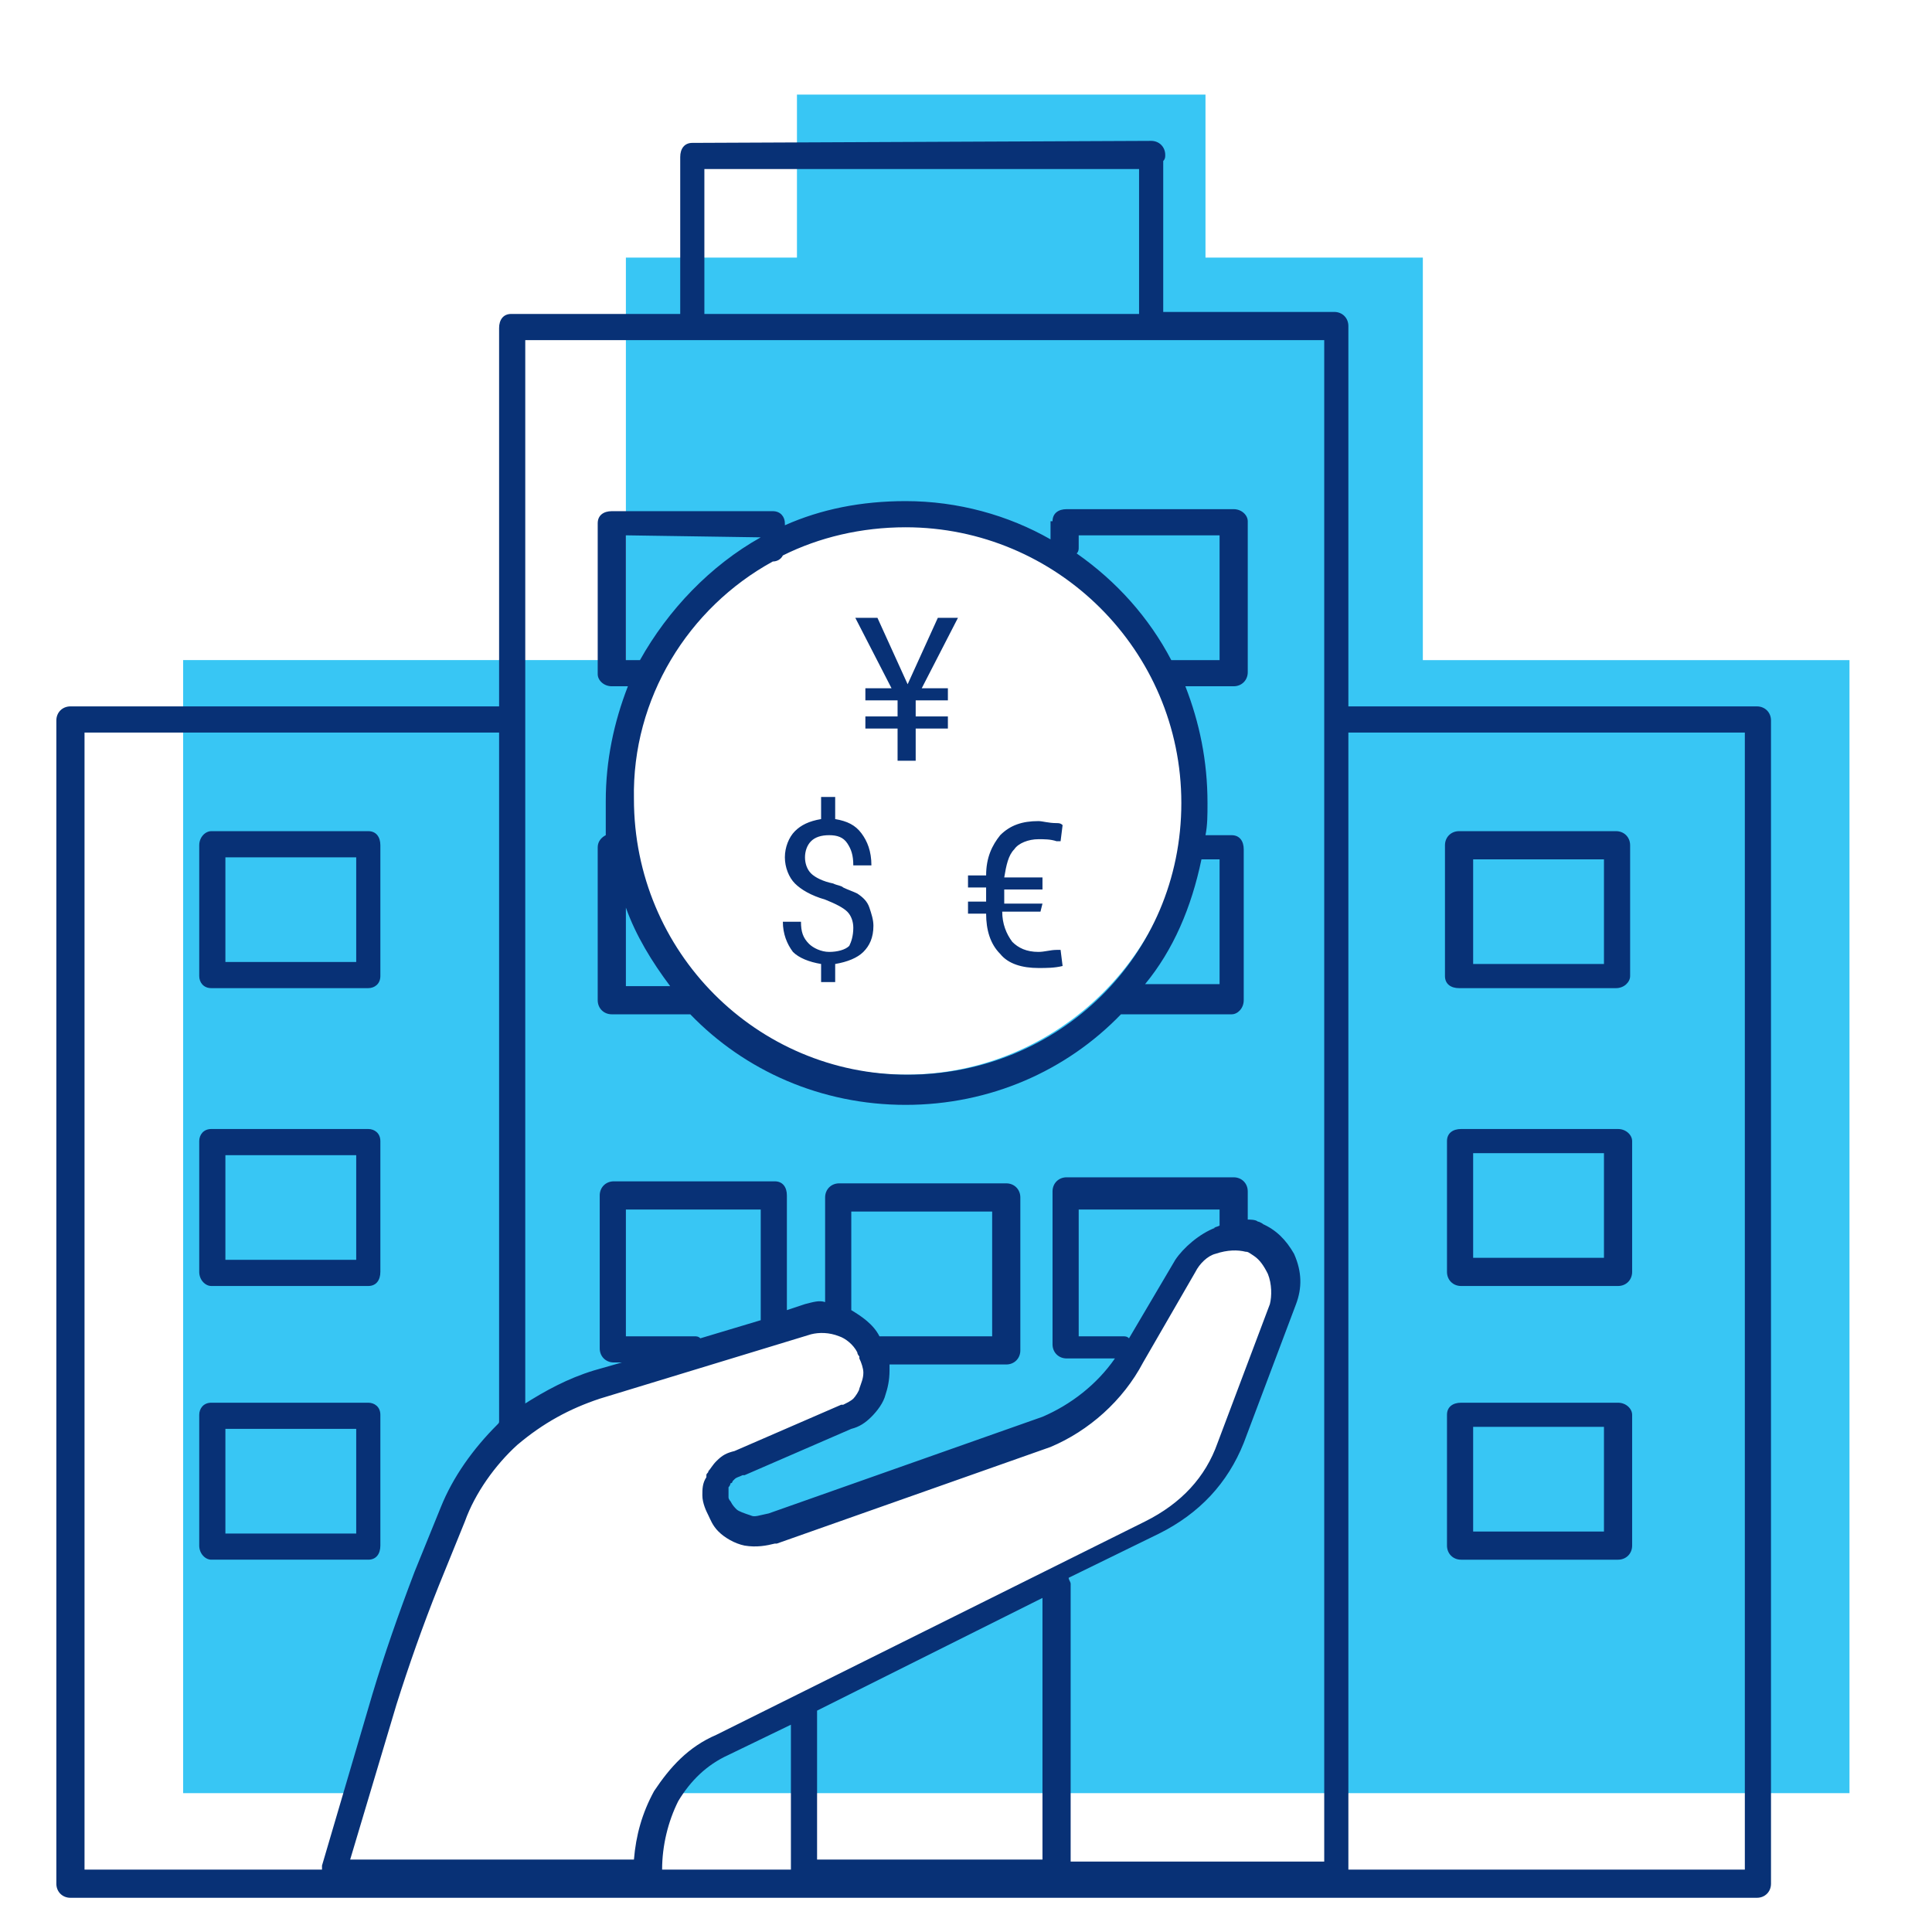 <svg id="icon-products-financial-services-company" viewBox="0 0 96 96" xmlns="http://www.w3.org/2000/svg">
  <path fill-rule="evenodd" d="M70.7 32.8v-20H59.9V4.7H39.6v8.1h-8.5v20h-22v56.3h8.7l1.4-4.8c.6-2 1.3-4 2.1-6l1.3-3.2c.6-1.5 1.6-2.9 2.8-4 1.2-1.1 2.7-1.9 4.3-2.4l10.5-3.2c.6-.2 1.2-.2 1.8.1.6.2 1 .7 1.3 1.2 0 .1.1.1.1.2.1.3.2.6.2 1 0 .3-.1.7-.2 1-.1.3-.3.6-.5.8-.2.2-.5.4-.8.5l-5.3 2.3c-.2.1-.5.3-.7.4-.2.2-.3.4-.4.6-.1.2-.1.5-.1.7 0 .3.1.5.2.7.1.2.2.4.4.6.3.3.7.5 1 .5.4.1.8 0 1.2-.1L52 71.1c1.9-.7 3.4-2.1 4.3-3.9l2.6-4.5c.3-.6.8-1 1.4-1.2.6-.2 1.2-.3 1.9-.1h.1c.6.2 1.2.7 1.4 1.3.3.6.3 1.3.1 2l-2.6 6.9c-.7 1.8-2 3.3-3.8 4.1L36 86.5c-1.2.6-2.1 1.5-2.8 2.6h58.7V32.8H70.7ZM45 53.4c-7.7 0-13.9-6.2-13.9-13.9S37.3 25.6 45 25.6s13.9 6.2 13.9 13.9S52.6 53.4 45 53.4Z" class="-path--shadow" fill="#38C6F4"/>
  <path fill-rule="evenodd" d="M34.4 7.1c-.4 0-.6.3-.6.7v7.8h-8.4c-.4 0-.6.3-.6.7v18.8H3.5c-.4 0-.7.3-.7.7v57.8c0 .4.3.7.7.7h83.8c.4 0 .7-.3.7-.7V35.8c0-.4-.3-.7-.7-.7H67V16.2c0-.4-.3-.7-.7-.7h-8.5V8c.1-.1.1-.2.1-.3 0-.4-.3-.7-.7-.7l-22.8.1Zm22.2 8.4V8.4H35v7.2h21.6v-.1ZM24.8 69.7V36.4H4.2v56.5H16v-.2l2.5-8.5c.6-2 1.3-4 2.1-6.1l1.3-3.2c.6-1.5 1.6-2.9 2.8-4.1.1-.1.1-.1.1-.2v-.9Zm1.3.037-.1.063c1.1-.7 2.2-1.3 3.5-1.7l1.4-.4h-.4c-.4 0-.7-.3-.7-.7v-7.6c0-.4.3-.7.7-.7h8c.4 0 .6.3.6.7v5.7l.9-.3c.4-.1.7-.2 1-.1v-5.2c0-.4.3-.7.7-.7H50c.4 0 .7.3.7.7v7.6c0 .4-.3.7-.7.7h-5.8v.3c0 .5-.1.9-.2 1.2-.1.4-.4.8-.7 1.1-.3.3-.6.5-1 .6L37 73.3h-.1c-.2.1-.3.1-.4.2l-.1.1s0 .1-.1.1c0 0 0 .1-.1.2v.5c0 .1.1.2.1.2.1.2.2.3.3.4.1.1.4.2.7.3.2.1.4 0 .9-.1l13.6-4.8c1.4-.6 2.7-1.6 3.6-2.9H53c-.4 0-.7-.3-.7-.7v-7.6c0-.4.3-.7.7-.7h8.3c.4 0 .7.3.7.7v1.4c.1 0 .4 0 .5.1.1 0 .4.2.2.1.7.3 1.2.8 1.6 1.5.4.9.4 1.7.1 2.5l-2.6 6.9c-.8 2-2.2 3.5-4.2 4.5l-4.5 2.2c0 .1.1.2.1.3v13.8h12.6V16.9H26.1v52.837ZM51.8 79.4 40.6 85v7.4h11.2v-13Zm-12.5 6.3-3.1 1.5c-1.1.5-1.9 1.3-2.5 2.3-.5 1-.8 2.2-.8 3.4h6.4v-7.2Zm21.3-24.8v-.8h-7v6.3h2.2c.1 0 .2 0 .3.1l2.3-3.9c.4-.6 1.2-1.3 2-1.6-.2 0 0 0 .2-.1Zm-16.9 5.5h5.6v-6.2h-7v5.2-.3c.5.3 1.1.7 1.4 1.3Zm-5.9-.8v-5.5h-6.7v6.3h3.4c.1 0 .2 0 .3.1l3-.9ZM67 36.4v56.5h19.7V36.4H67ZM52.3 25.9c0-.4.3-.6.7-.6h8.3c.4 0 .7.3.7.6v7.5c0 .4-.3.7-.7.7h-2.4c.7 1.8 1.1 3.7 1.1 5.8 0 .6 0 1.1-.1 1.6h1.3c.4 0 .6.3.6.7v7.5c0 .4-.3.7-.6.7h-5.5c-2.7 2.8-6.5 4.5-10.7 4.5-4.2 0-8-1.7-10.7-4.5h-3.9c-.4 0-.7-.3-.7-.7v-7.6c0-.3.2-.5.4-.6v-1.7c0-2 .4-3.9 1.1-5.7h-.8c-.4 0-.7-.3-.7-.6V26c0-.4.3-.6.7-.6h8c.4 0 .6.3.6.6v.1c1.8-.8 3.8-1.2 6-1.2 2.6 0 5.1.7 7.2 1.9v-.9h.1Zm1.2 1.6c2 1.4 3.6 3.2 4.7 5.3h2.4v-6.2h-7v.6c0 .1 0 .2-.1.3Zm-15.1.4c.2 0 .4-.1.5-.3 1.8-.9 3.9-1.4 6.1-1.4 7.5 0 13.7 6.1 13.7 13.7s-6.1 13.5-13.6 13.5-13.6-6.1-13.6-13.7c-.1-5 2.7-9.5 6.9-11.8Zm-.6-1.2-6.7-.1v6.2h.7c1.4-2.5 3.5-4.7 6-6.1Zm-6.7 18.4V49h2.2c-.9-1.2-1.7-2.5-2.2-3.9Zm25.8 3.8h3.7v-6.2h-.9c-.5 2.4-1.4 4.5-2.8 6.2Zm15.6-7.6c-.4 0-.7.3-.7.7v6.5c0 .4.3.6.7.6h7.8c.4 0 .7-.3.7-.6V42c0-.4-.3-.7-.7-.7h-7.8Zm.7 6.6v-5.2h6.5v5.2h-6.5Zm-1.3 8.8c0-.4.3-.6.7-.6h7.8c.4 0 .7.3.7.6v6.5c0 .4-.3.7-.7.7h-7.8c-.4 0-.7-.3-.7-.7v-6.5Zm1.3.6v5.2h6.5v-5.2h-6.5Zm-1.3 13c0-.4.3-.6.7-.6h7.8c.4 0 .7.3.7.6v6.5c0 .4-.3.7-.7.7h-7.8c-.4 0-.7-.3-.7-.7v-6.5Zm1.3.6v5.2h6.5v-5.2h-6.5ZM9.9 42c0-.4.3-.7.6-.7h7.8c.4 0 .6.3.6.7v6.5c0 .4-.3.6-.6.6h-7.8c-.4 0-.6-.3-.6-.6V42Zm1.3.6v5.2h6.5v-5.2h-6.5Zm-.7 13.5c-.4 0-.6.3-.6.6v6.5c0 .4.3.7.6.7h7.8c.4 0 .6-.3.6-.7v-6.5c0-.4-.3-.6-.6-.6h-7.8Zm.7 6.5v-5.2h6.5v5.2h-6.5Zm-.7 7.1c-.4 0-.6.3-.6.6v6.5c0 .4.3.7.6.7h7.8c.4 0 .6-.3.6-.7v-6.5c0-.4-.3-.6-.6-.6h-7.8Zm.7 6.5V71h6.5v5.2h-6.5Zm30.9-30.9c.2.2.3.5.3.8 0 .4-.1.7-.2.9-.2.2-.6.3-1 .3s-.8-.2-1-.4c-.3-.3-.4-.6-.4-1.1h-.9c0 .6.2 1.1.5 1.5.3.3.8.5 1.4.6v.9h.7v-.9c.6-.1 1.1-.3 1.4-.6.3-.3.5-.7.5-1.3 0-.3-.1-.6-.2-.9-.1-.3-.3-.5-.6-.7-.2-.1-.5-.2-.7-.3-.1-.1-.3-.1-.5-.2-.5-.1-.9-.3-1.1-.5-.2-.2-.3-.5-.3-.8 0-.3.1-.6.3-.8.2-.2.5-.3.9-.3s.7.1.9.4c.2.3.3.6.3 1.1h.9c0-.7-.2-1.2-.5-1.6-.3-.4-.7-.6-1.3-.7v-1.1h-.7v1.1c-.6.1-1 .3-1.3.6-.3.3-.5.8-.5 1.3s.2 1 .5 1.3c.3.3.8.6 1.5.8.5.2.9.4 1.1.6Zm9.6 0h-1.9c0 .6.2 1.1.5 1.5.3.3.7.5 1.3.5.3 0 .6-.1.9-.1h.2l.1.8c-.4.1-.8.1-1.2.1-.8 0-1.5-.2-1.9-.7-.5-.5-.7-1.2-.7-2h-.9v-.6h.9v-.7h-.9v-.6h.9c0-.9.3-1.5.7-2 .5-.5 1.1-.7 1.9-.7.2 0 .5.1.9.1.1 0 .2 0 .3.1l-.1.8h-.2c-.3-.1-.6-.1-.9-.1-.5 0-1 .2-1.2.5-.3.3-.4.8-.5 1.4h1.9v.6h-1.9v.7h1.9l-.1.4Zm-5.1-14.6L45.1 34l-1.5-3.3h-1.1l1.8 3.5H43v.6h1.6v.8H43v.6h1.6v1.6h.9v-1.6h1.6v-.6h-1.6v-.8h1.6v-.6h-1.3l1.8-3.5h-1Zm15.3 31.5c-.4-.1-.9-.1-1.5.1-.4.1-.8.5-1 .9l-2.6 4.5c-1 1.9-2.7 3.4-4.6 4.2l-13.6 4.8h-.1c-.4.1-.9.2-1.5.1-.5-.1-1-.4-1.3-.7-.3-.3-.4-.6-.5-.8-.1-.2-.3-.6-.3-1 0-.3 0-.6.2-.9v-.1c0-.1.1-.1.1-.2.1-.1.2-.3.4-.5.3-.3.5-.4.9-.5l5.3-2.3h.1c.2-.1.4-.2.5-.3.1-.1.3-.4.3-.5.1-.3.2-.5.2-.8 0-.2-.1-.5-.2-.7v-.1s-.1-.1-.1-.2c-.2-.4-.6-.7-.9-.8-.5-.2-1-.2-1.4-.1l-10.5 3.2c-1.5.5-2.8 1.2-4.1 2.3-1.1 1-2.1 2.4-2.6 3.8l-1.3 3.2c-.8 2-1.5 4-2.1 5.9l-2.3 7.7h14.1c.1-1.2.4-2.3 1-3.4.8-1.2 1.7-2.2 3.1-2.8l21.3-10.6c1.8-.9 3-2.2 3.6-3.9l2.6-6.9c.1-.4.1-1-.1-1.5-.2-.4-.4-.7-.7-.9-.3-.2-.3-.2-.4-.2Z" class="-path--primary" fill="#083176"/>
</svg>
